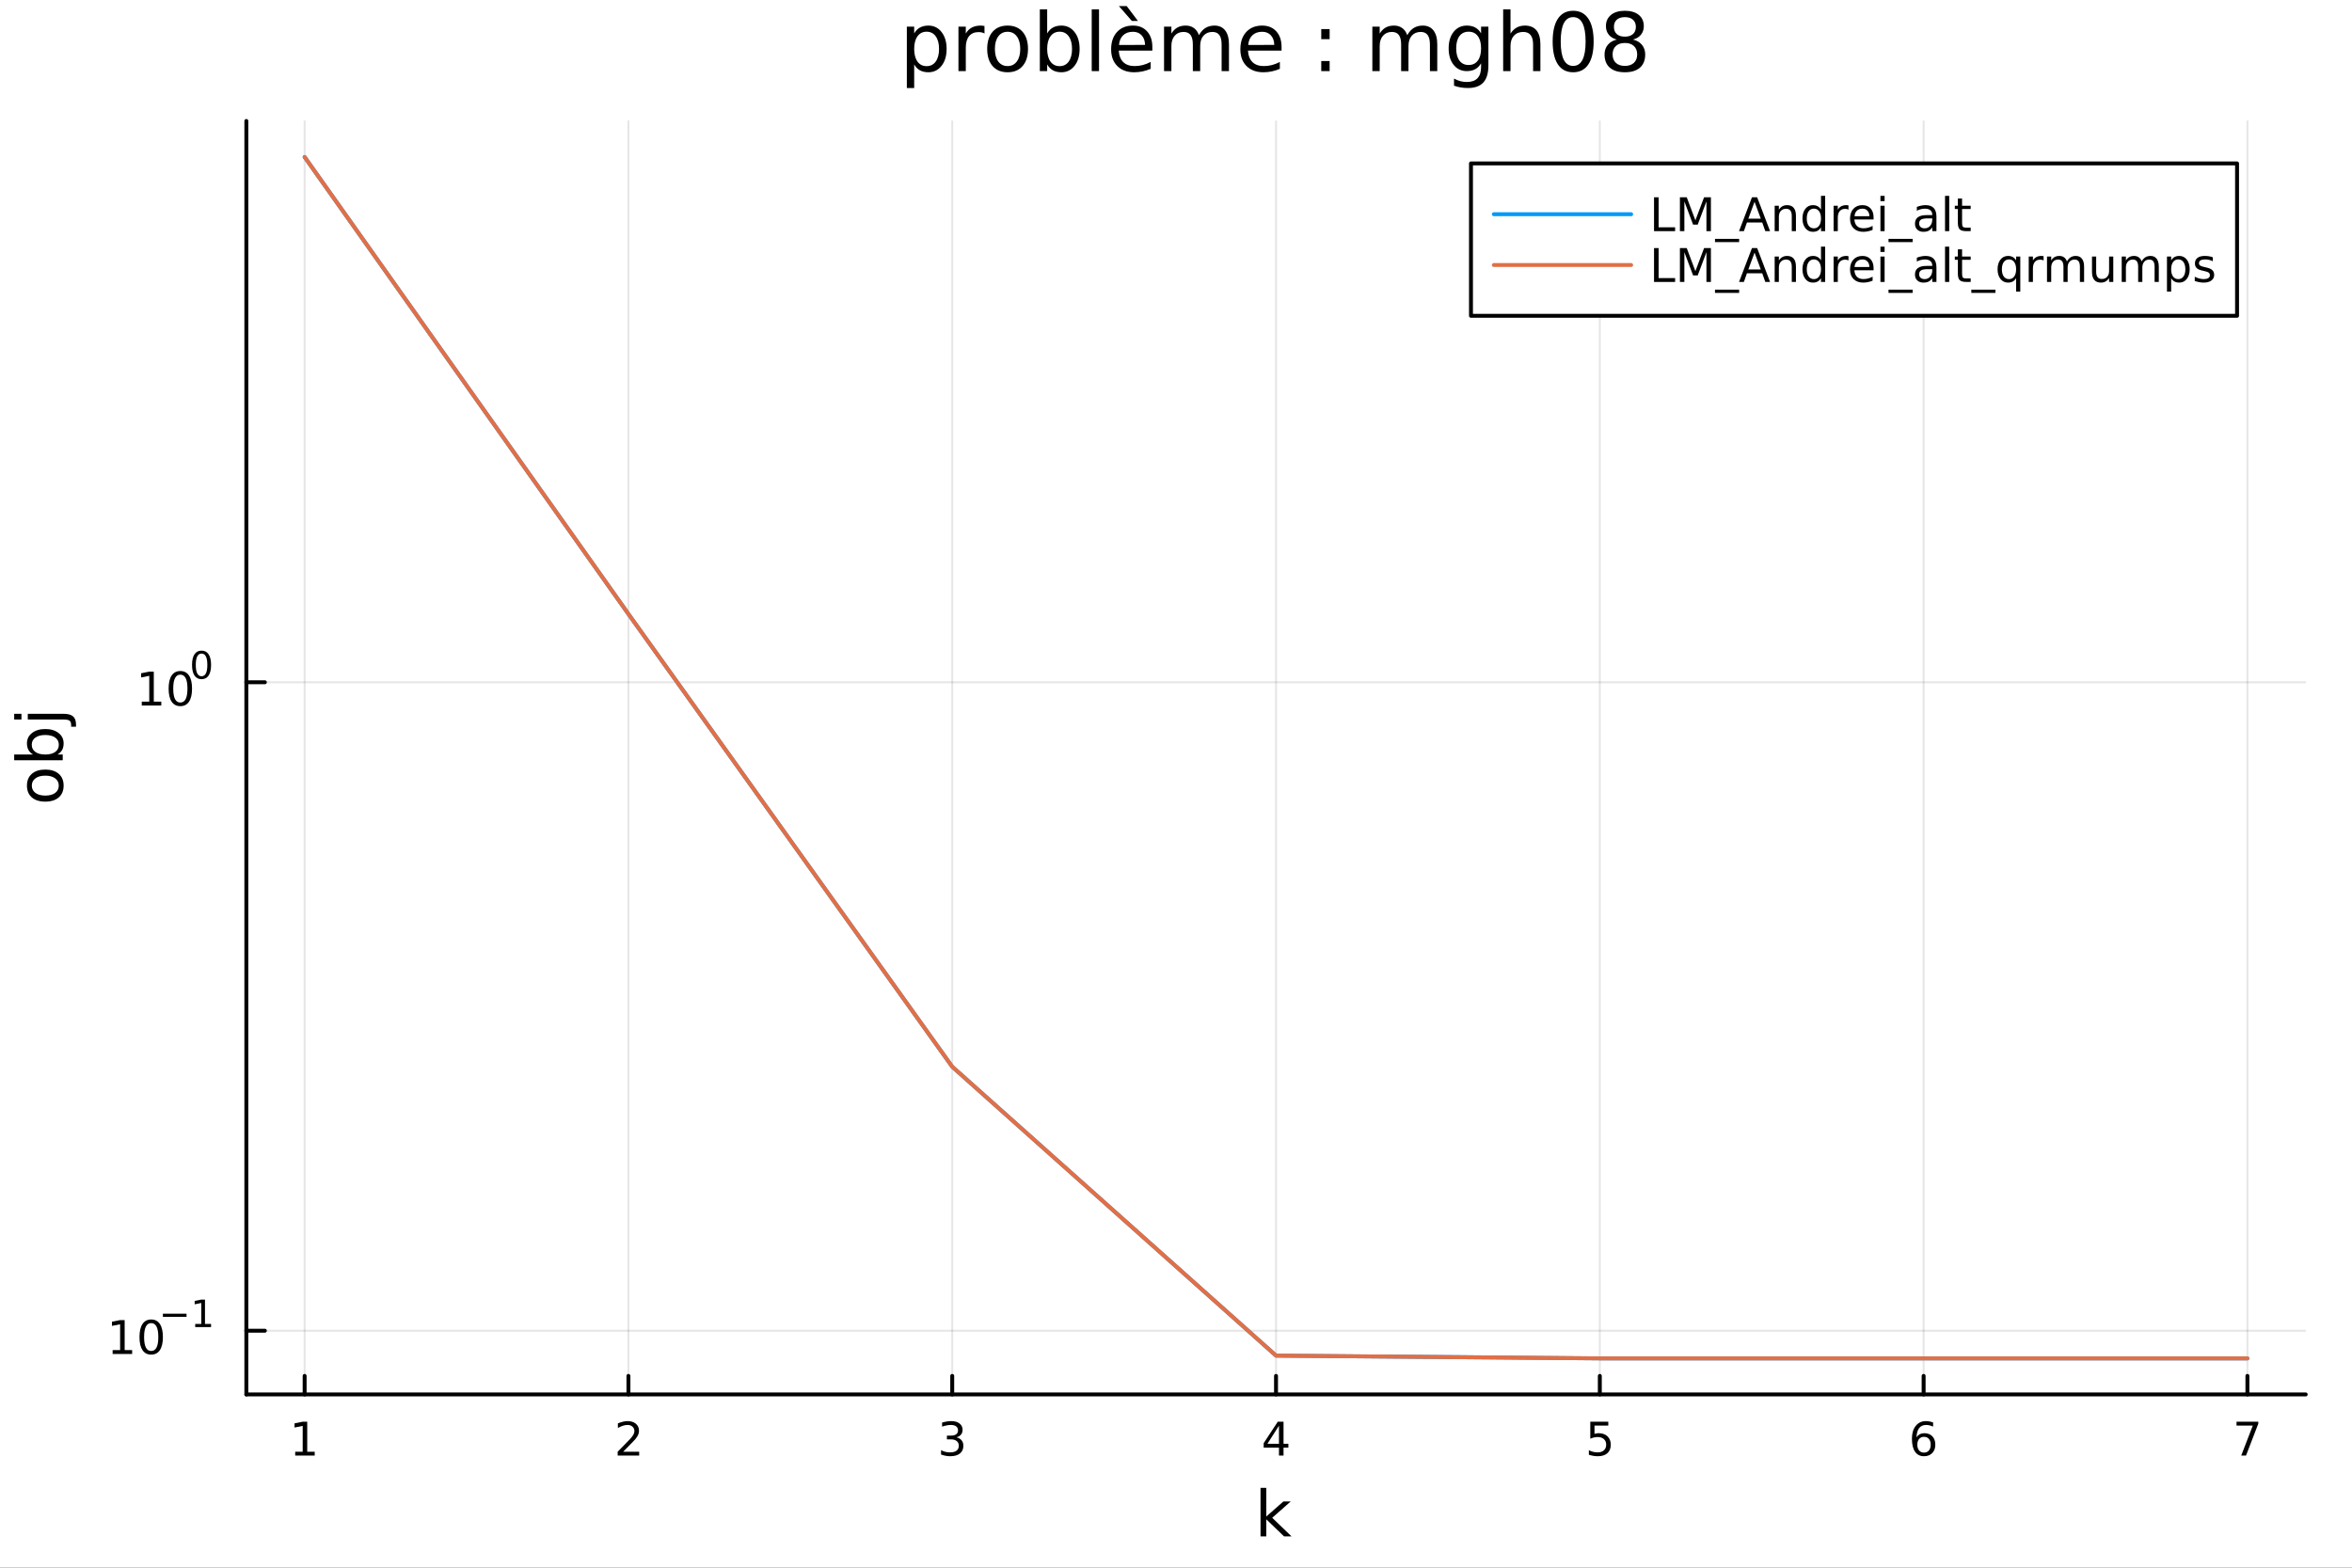 <?xml version="1.0" encoding="utf-8"?>
<svg xmlns="http://www.w3.org/2000/svg" xmlns:xlink="http://www.w3.org/1999/xlink" width="600" height="400" viewBox="0 0 2400 1600">
<rect x="0" y="0" width="2400" height="1600" fill="#333333" stroke="none"/>
<defs>
  <clipPath id="clip050">
    <rect x="0" y="0" width="2400" height="1600"/>
  </clipPath>
</defs>
<path clip-path="url(#clip050)" d="M0 1600 L2400 1600 L2400 0 L0 0  Z" fill="#ffffff" fill-rule="evenodd" fill-opacity="1"/>
<defs>
  <clipPath id="clip051">
    <rect x="480" y="0" width="1681" height="1600"/>
  </clipPath>
</defs>
<path clip-path="url(#clip050)" d="M251.372 1423.18 L2352.76 1423.18 L2352.76 123.472 L251.372 123.472  Z" fill="#ffffff" fill-rule="evenodd" fill-opacity="1"/>
<defs>
  <clipPath id="clip052">
    <rect x="251" y="123" width="2102" height="1301"/>
  </clipPath>
</defs>
<polyline clip-path="url(#clip052)" style="stroke:#000000; stroke-linecap:round; stroke-linejoin:round; stroke-width:2; stroke-opacity:0.1; fill:none" points="310.845,1423.18 310.845,123.472 "/>
<polyline clip-path="url(#clip052)" style="stroke:#000000; stroke-linecap:round; stroke-linejoin:round; stroke-width:2; stroke-opacity:0.1; fill:none" points="641.252,1423.18 641.252,123.472 "/>
<polyline clip-path="url(#clip052)" style="stroke:#000000; stroke-linecap:round; stroke-linejoin:round; stroke-width:2; stroke-opacity:0.1; fill:none" points="971.658,1423.18 971.658,123.472 "/>
<polyline clip-path="url(#clip052)" style="stroke:#000000; stroke-linecap:round; stroke-linejoin:round; stroke-width:2; stroke-opacity:0.1; fill:none" points="1302.06,1423.18 1302.06,123.472 "/>
<polyline clip-path="url(#clip052)" style="stroke:#000000; stroke-linecap:round; stroke-linejoin:round; stroke-width:2; stroke-opacity:0.1; fill:none" points="1632.47,1423.18 1632.47,123.472 "/>
<polyline clip-path="url(#clip052)" style="stroke:#000000; stroke-linecap:round; stroke-linejoin:round; stroke-width:2; stroke-opacity:0.1; fill:none" points="1962.88,1423.18 1962.88,123.472 "/>
<polyline clip-path="url(#clip052)" style="stroke:#000000; stroke-linecap:round; stroke-linejoin:round; stroke-width:2; stroke-opacity:0.1; fill:none" points="2293.28,1423.18 2293.28,123.472 "/>
<polyline clip-path="url(#clip050)" style="stroke:#000000; stroke-linecap:round; stroke-linejoin:round; stroke-width:4; stroke-opacity:1; fill:none" points="251.372,1423.18 2352.76,1423.18 "/>
<polyline clip-path="url(#clip050)" style="stroke:#000000; stroke-linecap:round; stroke-linejoin:round; stroke-width:4; stroke-opacity:1; fill:none" points="310.845,1423.18 310.845,1404.28 "/>
<polyline clip-path="url(#clip050)" style="stroke:#000000; stroke-linecap:round; stroke-linejoin:round; stroke-width:4; stroke-opacity:1; fill:none" points="641.252,1423.18 641.252,1404.28 "/>
<polyline clip-path="url(#clip050)" style="stroke:#000000; stroke-linecap:round; stroke-linejoin:round; stroke-width:4; stroke-opacity:1; fill:none" points="971.658,1423.18 971.658,1404.28 "/>
<polyline clip-path="url(#clip050)" style="stroke:#000000; stroke-linecap:round; stroke-linejoin:round; stroke-width:4; stroke-opacity:1; fill:none" points="1302.06,1423.18 1302.06,1404.28 "/>
<polyline clip-path="url(#clip050)" style="stroke:#000000; stroke-linecap:round; stroke-linejoin:round; stroke-width:4; stroke-opacity:1; fill:none" points="1632.47,1423.18 1632.47,1404.28 "/>
<polyline clip-path="url(#clip050)" style="stroke:#000000; stroke-linecap:round; stroke-linejoin:round; stroke-width:4; stroke-opacity:1; fill:none" points="1962.88,1423.18 1962.88,1404.28 "/>
<polyline clip-path="url(#clip050)" style="stroke:#000000; stroke-linecap:round; stroke-linejoin:round; stroke-width:4; stroke-opacity:1; fill:none" points="2293.28,1423.18 2293.28,1404.28 "/>
<path clip-path="url(#clip050)" d="M301.227 1481.64 L308.866 1481.64 L308.866 1455.28 L300.556 1456.95 L300.556 1452.69 L308.82 1451.02 L313.496 1451.02 L313.496 1481.64 L321.135 1481.64 L321.135 1485.58 L301.227 1485.58 L301.227 1481.64 Z" fill="#000000" fill-rule="nonzero" fill-opacity="1" /><path clip-path="url(#clip050)" d="M635.904 1481.64 L652.224 1481.64 L652.224 1485.58 L630.279 1485.58 L630.279 1481.64 Q632.941 1478.89 637.525 1474.26 Q642.131 1469.61 643.312 1468.27 Q645.557 1465.74 646.437 1464.01 Q647.339 1462.25 647.339 1460.56 Q647.339 1457.8 645.395 1456.07 Q643.474 1454.33 640.372 1454.33 Q638.173 1454.33 635.719 1455.09 Q633.289 1455.86 630.511 1457.41 L630.511 1452.69 Q633.335 1451.55 635.789 1450.97 Q638.242 1450.39 640.279 1450.39 Q645.65 1450.39 648.844 1453.08 Q652.039 1455.77 652.039 1460.26 Q652.039 1462.39 651.228 1464.31 Q650.441 1466.2 648.335 1468.8 Q647.756 1469.47 644.654 1472.69 Q641.552 1475.88 635.904 1481.64 Z" fill="#000000" fill-rule="nonzero" fill-opacity="1" /><path clip-path="url(#clip050)" d="M975.905 1466.95 Q979.262 1467.66 981.137 1469.93 Q983.035 1472.2 983.035 1475.53 Q983.035 1480.65 979.517 1483.45 Q975.998 1486.25 969.517 1486.25 Q967.341 1486.25 965.026 1485.81 Q962.734 1485.39 960.281 1484.54 L960.281 1480.02 Q962.225 1481.16 964.54 1481.74 Q966.855 1482.32 969.378 1482.32 Q973.776 1482.32 976.067 1480.58 Q978.382 1478.84 978.382 1475.53 Q978.382 1472.48 976.23 1470.77 Q974.1 1469.03 970.28 1469.03 L966.253 1469.03 L966.253 1465.19 L970.466 1465.19 Q973.915 1465.19 975.743 1463.82 Q977.572 1462.43 977.572 1459.84 Q977.572 1457.18 975.674 1455.77 Q973.799 1454.33 970.28 1454.33 Q968.359 1454.33 966.16 1454.75 Q963.961 1455.16 961.322 1456.04 L961.322 1451.88 Q963.984 1451.14 966.299 1450.77 Q968.637 1450.39 970.697 1450.39 Q976.021 1450.39 979.123 1452.83 Q982.225 1455.23 982.225 1459.35 Q982.225 1462.22 980.581 1464.21 Q978.938 1466.18 975.905 1466.95 Z" fill="#000000" fill-rule="nonzero" fill-opacity="1" /><path clip-path="url(#clip050)" d="M1305.07 1455.09 L1293.27 1473.54 L1305.07 1473.54 L1305.07 1455.09 M1303.85 1451.02 L1309.73 1451.02 L1309.73 1473.54 L1314.66 1473.54 L1314.66 1477.43 L1309.73 1477.43 L1309.73 1485.58 L1305.07 1485.58 L1305.07 1477.43 L1289.47 1477.43 L1289.47 1472.92 L1303.85 1451.02 Z" fill="#000000" fill-rule="nonzero" fill-opacity="1" /><path clip-path="url(#clip050)" d="M1622.75 1451.02 L1641.1 1451.02 L1641.1 1454.96 L1627.03 1454.96 L1627.03 1463.43 Q1628.05 1463.08 1629.07 1462.92 Q1630.09 1462.73 1631.1 1462.73 Q1636.89 1462.73 1640.27 1465.9 Q1643.65 1469.08 1643.65 1474.49 Q1643.65 1480.07 1640.18 1483.17 Q1636.71 1486.25 1630.39 1486.25 Q1628.21 1486.25 1625.94 1485.88 Q1623.7 1485.51 1621.29 1484.77 L1621.29 1480.07 Q1623.37 1481.2 1625.6 1481.76 Q1627.82 1482.32 1630.29 1482.32 Q1634.3 1482.32 1636.64 1480.21 Q1638.97 1478.1 1638.97 1474.49 Q1638.97 1470.88 1636.64 1468.77 Q1634.3 1466.67 1630.29 1466.67 Q1628.42 1466.67 1626.54 1467.08 Q1624.69 1467.5 1622.75 1468.38 L1622.75 1451.02 Z" fill="#000000" fill-rule="nonzero" fill-opacity="1" /><path clip-path="url(#clip050)" d="M1963.28 1466.44 Q1960.13 1466.44 1958.28 1468.59 Q1956.45 1470.74 1956.45 1474.49 Q1956.45 1478.22 1958.28 1480.39 Q1960.13 1482.55 1963.28 1482.55 Q1966.43 1482.55 1968.26 1480.39 Q1970.11 1478.22 1970.11 1474.49 Q1970.11 1470.74 1968.26 1468.59 Q1966.43 1466.44 1963.28 1466.44 M1972.56 1451.78 L1972.56 1456.04 Q1970.8 1455.21 1969 1454.77 Q1967.22 1454.33 1965.46 1454.33 Q1960.83 1454.33 1958.37 1457.45 Q1955.94 1460.58 1955.6 1466.9 Q1956.96 1464.89 1959.02 1463.82 Q1961.08 1462.73 1963.56 1462.73 Q1968.77 1462.73 1971.78 1465.9 Q1974.81 1469.05 1974.81 1474.49 Q1974.81 1479.82 1971.66 1483.03 Q1968.51 1486.25 1963.28 1486.25 Q1957.29 1486.25 1954.12 1481.67 Q1950.94 1477.06 1950.94 1468.33 Q1950.94 1460.14 1954.83 1455.28 Q1958.72 1450.39 1965.27 1450.39 Q1967.03 1450.39 1968.81 1450.74 Q1970.62 1451.09 1972.56 1451.78 Z" fill="#000000" fill-rule="nonzero" fill-opacity="1" /><path clip-path="url(#clip050)" d="M2282.17 1451.02 L2304.39 1451.02 L2304.39 1453.01 L2291.85 1485.58 L2286.96 1485.58 L2298.77 1454.96 L2282.17 1454.96 L2282.17 1451.02 Z" fill="#000000" fill-rule="nonzero" fill-opacity="1" /><path clip-path="url(#clip050)" d="M1286.25 1518.52 L1292.13 1518.52 L1292.13 1547.77 L1309.61 1532.4 L1317.09 1532.4 L1298.18 1549.07 L1317.88 1568.04 L1310.24 1568.04 L1292.13 1550.63 L1292.13 1568.04 L1286.25 1568.04 L1286.25 1518.52 Z" fill="#000000" fill-rule="nonzero" fill-opacity="1" /><polyline clip-path="url(#clip052)" style="stroke:#000000; stroke-linecap:round; stroke-linejoin:round; stroke-width:2; stroke-opacity:0.1; fill:none" points="251.372,1358.14 2352.76,1358.14 "/>
<polyline clip-path="url(#clip052)" style="stroke:#000000; stroke-linecap:round; stroke-linejoin:round; stroke-width:2; stroke-opacity:0.1; fill:none" points="251.372,696.314 2352.76,696.314 "/>
<polyline clip-path="url(#clip050)" style="stroke:#000000; stroke-linecap:round; stroke-linejoin:round; stroke-width:4; stroke-opacity:1; fill:none" points="251.372,1423.18 251.372,123.472 "/>
<polyline clip-path="url(#clip050)" style="stroke:#000000; stroke-linecap:round; stroke-linejoin:round; stroke-width:4; stroke-opacity:1; fill:none" points="251.372,1358.14 270.27,1358.14 "/>
<polyline clip-path="url(#clip050)" style="stroke:#000000; stroke-linecap:round; stroke-linejoin:round; stroke-width:4; stroke-opacity:1; fill:none" points="251.372,696.314 270.27,696.314 "/>
<path clip-path="url(#clip050)" d="M114.931 1377.93 L122.57 1377.93 L122.57 1351.56 L114.26 1353.23 L114.26 1348.97 L122.524 1347.3 L127.2 1347.3 L127.2 1377.93 L134.839 1377.93 L134.839 1381.86 L114.931 1381.86 L114.931 1377.93 Z" fill="#000000" fill-rule="nonzero" fill-opacity="1" /><path clip-path="url(#clip050)" d="M154.283 1350.38 Q150.672 1350.38 148.843 1353.95 Q147.038 1357.49 147.038 1364.62 Q147.038 1371.72 148.843 1375.29 Q150.672 1378.83 154.283 1378.83 Q157.917 1378.83 159.723 1375.29 Q161.552 1371.72 161.552 1364.62 Q161.552 1357.49 159.723 1353.95 Q157.917 1350.38 154.283 1350.38 M154.283 1346.68 Q160.093 1346.68 163.149 1351.29 Q166.227 1355.87 166.227 1364.62 Q166.227 1373.35 163.149 1377.95 Q160.093 1382.54 154.283 1382.54 Q148.473 1382.54 145.394 1377.95 Q142.339 1373.35 142.339 1364.62 Q142.339 1355.87 145.394 1351.29 Q148.473 1346.68 154.283 1346.68 Z" fill="#000000" fill-rule="nonzero" fill-opacity="1" /><path clip-path="url(#clip050)" d="M166.227 1340.78 L190.339 1340.78 L190.339 1343.98 L166.227 1343.98 L166.227 1340.78 Z" fill="#000000" fill-rule="nonzero" fill-opacity="1" /><path clip-path="url(#clip050)" d="M199.197 1351.26 L205.404 1351.26 L205.404 1329.83 L198.652 1331.19 L198.652 1327.73 L205.366 1326.37 L209.166 1326.37 L209.166 1351.26 L215.372 1351.26 L215.372 1354.45 L199.197 1354.45 L199.197 1351.26 Z" fill="#000000" fill-rule="nonzero" fill-opacity="1" /><path clip-path="url(#clip050)" d="M144.667 716.107 L152.305 716.107 L152.305 689.741 L143.995 691.408 L143.995 687.148 L152.259 685.482 L156.935 685.482 L156.935 716.107 L164.574 716.107 L164.574 720.042 L144.667 720.042 L144.667 716.107 Z" fill="#000000" fill-rule="nonzero" fill-opacity="1" /><path clip-path="url(#clip050)" d="M184.018 688.56 Q180.407 688.56 178.578 692.125 Q176.773 695.667 176.773 702.796 Q176.773 709.903 178.578 713.468 Q180.407 717.009 184.018 717.009 Q187.652 717.009 189.458 713.468 Q191.287 709.903 191.287 702.796 Q191.287 695.667 189.458 692.125 Q187.652 688.56 184.018 688.56 M184.018 684.857 Q189.828 684.857 192.884 689.463 Q195.963 694.046 195.963 702.796 Q195.963 711.523 192.884 716.13 Q189.828 720.713 184.018 720.713 Q178.208 720.713 175.129 716.13 Q172.074 711.523 172.074 702.796 Q172.074 694.046 175.129 689.463 Q178.208 684.857 184.018 684.857 Z" fill="#000000" fill-rule="nonzero" fill-opacity="1" /><path clip-path="url(#clip050)" d="M205.667 667.053 Q202.733 667.053 201.248 669.949 Q199.781 672.827 199.781 678.62 Q199.781 684.394 201.248 687.29 Q202.733 690.168 205.667 690.168 Q208.62 690.168 210.087 687.29 Q211.573 684.394 211.573 678.62 Q211.573 672.827 210.087 669.949 Q208.62 667.053 205.667 667.053 M205.667 664.044 Q210.388 664.044 212.871 667.786 Q215.372 671.51 215.372 678.62 Q215.372 685.71 212.871 689.453 Q210.388 693.177 205.667 693.177 Q200.947 693.177 198.445 689.453 Q195.963 685.71 195.963 678.62 Q195.963 671.51 198.445 667.786 Q200.947 664.044 205.667 664.044 Z" fill="#000000" fill-rule="nonzero" fill-opacity="1" /><path clip-path="url(#clip050)" d="M32.462 801.797 Q32.462 806.507 36.154 809.244 Q39.815 811.982 46.212 811.982 Q52.609 811.982 56.302 809.276 Q59.962 806.539 59.962 801.797 Q59.962 797.118 56.27 794.381 Q52.578 791.643 46.212 791.643 Q39.878 791.643 36.186 794.381 Q32.462 797.118 32.462 801.797 M27.497 801.797 Q27.497 794.158 32.462 789.797 Q37.427 785.437 46.212 785.437 Q54.965 785.437 59.962 789.797 Q64.927 794.158 64.927 801.797 Q64.927 809.467 59.962 813.828 Q54.965 818.156 46.212 818.156 Q37.427 818.156 32.462 813.828 Q27.497 809.467 27.497 801.797 Z" fill="#000000" fill-rule="nonzero" fill-opacity="1" /><path clip-path="url(#clip050)" d="M46.212 750.139 Q39.751 750.139 36.09 752.812 Q32.398 755.454 32.398 760.101 Q32.398 764.748 36.09 767.422 Q39.751 770.064 46.212 770.064 Q52.673 770.064 56.365 767.422 Q60.026 764.748 60.026 760.101 Q60.026 755.454 56.365 752.812 Q52.673 750.139 46.212 750.139 M33.767 770.064 Q30.584 768.218 29.056 765.417 Q27.497 762.584 27.497 758.669 Q27.497 752.176 32.653 748.134 Q37.809 744.06 46.212 744.06 Q54.615 744.06 59.771 748.134 Q64.927 752.176 64.927 758.669 Q64.927 762.584 63.399 765.417 Q61.84 768.218 58.657 770.064 L64.004 770.064 L64.004 775.952 L14.479 775.952 L14.479 770.064 L33.767 770.064 Z" fill="#000000" fill-rule="nonzero" fill-opacity="1" /><path clip-path="url(#clip050)" d="M28.356 734.352 L28.356 728.495 L64.641 728.495 Q71.452 728.495 74.508 731.105 Q77.563 733.684 77.563 739.445 L77.563 741.673 L72.598 741.673 L72.598 740.113 Q72.598 736.771 71.038 735.561 Q69.51 734.352 64.641 734.352 L28.356 734.352 M14.479 734.352 L14.479 728.495 L21.895 728.495 L21.895 734.352 L14.479 734.352 Z" fill="#000000" fill-rule="nonzero" fill-opacity="1" /><path clip-path="url(#clip050)" d="M932.844 65.77 L932.844 89.833 L925.35 89.833 L925.35 27.206 L932.844 27.206 L932.844 34.092 Q935.194 30.041 938.759 28.097 Q942.364 26.112 947.347 26.112 Q955.61 26.112 960.755 32.675 Q965.94 39.237 965.94 49.931 Q965.94 60.626 960.755 67.188 Q955.61 73.751 947.347 73.751 Q942.364 73.751 938.759 71.806 Q935.194 69.821 932.844 65.77 M958.203 49.931 Q958.203 41.708 954.8 37.05 Q951.438 32.35 945.524 32.35 Q939.609 32.35 936.207 37.05 Q932.844 41.708 932.844 49.931 Q932.844 58.155 936.207 62.854 Q939.609 67.512 945.524 67.512 Q951.438 67.512 954.8 62.854 Q958.203 58.155 958.203 49.931 Z" fill="#000000" fill-rule="nonzero" fill-opacity="1" /><path clip-path="url(#clip050)" d="M1004.59 34.173 Q1003.33 33.444 1001.83 33.12 Q1000.37 32.756 998.591 32.756 Q992.271 32.756 988.868 36.888 Q985.506 40.979 985.506 48.676 L985.506 72.576 L978.012 72.576 L978.012 27.206 L985.506 27.206 L985.506 34.254 Q987.856 30.122 991.623 28.138 Q995.39 26.112 1000.78 26.112 Q1001.55 26.112 1002.48 26.234 Q1003.41 26.315 1004.55 26.517 L1004.59 34.173 Z" fill="#000000" fill-rule="nonzero" fill-opacity="1" /><path clip-path="url(#clip050)" d="M1028.16 32.431 Q1022.17 32.431 1018.68 37.131 Q1015.2 41.789 1015.2 49.931 Q1015.2 58.074 1018.64 62.773 Q1022.13 67.431 1028.16 67.431 Q1034.12 67.431 1037.6 62.732 Q1041.08 58.033 1041.08 49.931 Q1041.08 41.87 1037.6 37.171 Q1034.12 32.431 1028.16 32.431 M1028.16 26.112 Q1037.88 26.112 1043.43 32.431 Q1048.98 38.751 1048.98 49.931 Q1048.98 61.071 1043.43 67.431 Q1037.88 73.751 1028.16 73.751 Q1018.4 73.751 1012.85 67.431 Q1007.34 61.071 1007.34 49.931 Q1007.34 38.751 1012.85 32.431 Q1018.4 26.112 1028.16 26.112 Z" fill="#000000" fill-rule="nonzero" fill-opacity="1" /><path clip-path="url(#clip050)" d="M1093.91 49.931 Q1093.91 41.708 1090.51 37.05 Q1087.14 32.35 1081.23 32.35 Q1075.31 32.35 1071.91 37.05 Q1068.55 41.708 1068.55 49.931 Q1068.55 58.155 1071.91 62.854 Q1075.31 67.512 1081.23 67.512 Q1087.14 67.512 1090.51 62.854 Q1093.91 58.155 1093.91 49.931 M1068.55 34.092 Q1070.9 30.041 1074.46 28.097 Q1078.07 26.112 1083.05 26.112 Q1091.32 26.112 1096.46 32.675 Q1101.65 39.237 1101.65 49.931 Q1101.65 60.626 1096.46 67.188 Q1091.32 73.751 1083.05 73.751 Q1078.07 73.751 1074.46 71.806 Q1070.9 69.821 1068.55 65.77 L1068.55 72.576 L1061.06 72.576 L1061.06 9.544 L1068.55 9.544 L1068.55 34.092 Z" fill="#000000" fill-rule="nonzero" fill-opacity="1" /><path clip-path="url(#clip050)" d="M1114 9.544 L1121.45 9.544 L1121.45 72.576 L1114 72.576 L1114 9.544 Z" fill="#000000" fill-rule="nonzero" fill-opacity="1" /><path clip-path="url(#clip050)" d="M1175.86 48.028 L1175.86 51.673 L1141.59 51.673 Q1142.07 59.37 1146.21 63.421 Q1150.38 67.431 1157.79 67.431 Q1162.09 67.431 1166.1 66.378 Q1170.15 65.325 1174.12 63.218 L1174.12 70.267 Q1170.11 71.968 1165.89 72.86 Q1161.68 73.751 1157.35 73.751 Q1146.49 73.751 1140.13 67.431 Q1133.81 61.112 1133.81 50.337 Q1133.81 39.197 1139.81 32.675 Q1145.84 26.112 1156.05 26.112 Q1165.2 26.112 1170.51 32.026 Q1175.86 37.9 1175.86 48.028 M1168.4 45.84 Q1168.32 39.723 1164.96 36.077 Q1161.64 32.431 1156.13 32.431 Q1149.89 32.431 1146.12 35.956 Q1142.4 39.48 1141.83 45.88 L1168.4 45.84 M1149.73 6.222 L1161.15 21.373 L1154.96 21.373 L1141.75 6.222 L1149.73 6.222 Z" fill="#000000" fill-rule="nonzero" fill-opacity="1" /><path clip-path="url(#clip050)" d="M1223.42 35.915 Q1226.21 30.892 1230.1 28.502 Q1233.99 26.112 1239.25 26.112 Q1246.34 26.112 1250.19 31.095 Q1254.04 36.037 1254.04 45.192 L1254.04 72.576 L1246.55 72.576 L1246.55 45.435 Q1246.55 38.913 1244.24 35.753 Q1241.93 32.594 1237.19 32.594 Q1231.4 32.594 1228.03 36.442 Q1224.67 40.29 1224.67 46.934 L1224.67 72.576 L1217.18 72.576 L1217.18 45.435 Q1217.18 38.873 1214.87 35.753 Q1212.56 32.594 1207.74 32.594 Q1202.03 32.594 1198.66 36.482 Q1195.3 40.331 1195.3 46.934 L1195.3 72.576 L1187.81 72.576 L1187.81 27.206 L1195.3 27.206 L1195.3 34.254 Q1197.85 30.082 1201.42 28.097 Q1204.98 26.112 1209.89 26.112 Q1214.83 26.112 1218.27 28.624 Q1221.75 31.135 1223.42 35.915 Z" fill="#000000" fill-rule="nonzero" fill-opacity="1" /><path clip-path="url(#clip050)" d="M1307.72 48.028 L1307.72 51.673 L1273.44 51.673 Q1273.93 59.37 1278.06 63.421 Q1282.23 67.431 1289.65 67.431 Q1293.94 67.431 1297.95 66.378 Q1302 65.325 1305.97 63.218 L1305.97 70.267 Q1301.96 71.968 1297.75 72.86 Q1293.54 73.751 1289.2 73.751 Q1278.35 73.751 1271.99 67.431 Q1265.67 61.112 1265.67 50.337 Q1265.67 39.197 1271.66 32.675 Q1277.7 26.112 1287.91 26.112 Q1297.06 26.112 1302.37 32.026 Q1307.72 37.9 1307.72 48.028 M1300.26 45.84 Q1300.18 39.723 1296.82 36.077 Q1293.5 32.431 1287.99 32.431 Q1281.75 32.431 1277.98 35.956 Q1274.25 39.48 1273.69 45.88 L1300.26 45.84 Z" fill="#000000" fill-rule="nonzero" fill-opacity="1" /><path clip-path="url(#clip050)" d="M1348.22 62.287 L1356.77 62.287 L1356.77 72.576 L1348.22 72.576 L1348.22 62.287 M1348.22 29.677 L1356.77 29.677 L1356.77 39.966 L1348.22 39.966 L1348.22 29.677 Z" fill="#000000" fill-rule="nonzero" fill-opacity="1" /><path clip-path="url(#clip050)" d="M1435.97 35.915 Q1438.76 30.892 1442.65 28.502 Q1446.54 26.112 1451.81 26.112 Q1458.89 26.112 1462.74 31.095 Q1466.59 36.037 1466.59 45.192 L1466.59 72.576 L1459.1 72.576 L1459.1 45.435 Q1459.1 38.913 1456.79 35.753 Q1454.48 32.594 1449.74 32.594 Q1443.95 32.594 1440.58 36.442 Q1437.22 40.29 1437.22 46.934 L1437.22 72.576 L1429.73 72.576 L1429.73 45.435 Q1429.73 38.873 1427.42 35.753 Q1425.11 32.594 1420.29 32.594 Q1414.58 32.594 1411.22 36.482 Q1407.85 40.331 1407.85 46.934 L1407.85 72.576 L1400.36 72.576 L1400.36 27.206 L1407.85 27.206 L1407.85 34.254 Q1410.41 30.082 1413.97 28.097 Q1417.54 26.112 1422.44 26.112 Q1427.38 26.112 1430.82 28.624 Q1434.31 31.135 1435.97 35.915 Z" fill="#000000" fill-rule="nonzero" fill-opacity="1" /><path clip-path="url(#clip050)" d="M1511.31 49.364 Q1511.31 41.263 1507.95 36.806 Q1504.63 32.35 1498.59 32.35 Q1492.6 32.35 1489.24 36.806 Q1485.91 41.263 1485.91 49.364 Q1485.91 57.426 1489.24 61.882 Q1492.6 66.338 1498.59 66.338 Q1504.63 66.338 1507.95 61.882 Q1511.31 57.426 1511.31 49.364 M1518.77 66.945 Q1518.77 78.531 1513.62 84.162 Q1508.48 89.833 1497.86 89.833 Q1493.94 89.833 1490.45 89.225 Q1486.97 88.658 1483.69 87.443 L1483.69 80.192 Q1486.97 81.974 1490.17 82.825 Q1493.37 83.675 1496.69 83.675 Q1504.02 83.675 1507.67 79.827 Q1511.31 76.019 1511.31 68.282 L1511.31 64.596 Q1509 68.606 1505.4 70.591 Q1501.79 72.576 1496.77 72.576 Q1488.43 72.576 1483.32 66.216 Q1478.22 59.856 1478.22 49.364 Q1478.22 38.832 1483.32 32.472 Q1488.43 26.112 1496.77 26.112 Q1501.79 26.112 1505.4 28.097 Q1509 30.082 1511.31 34.092 L1511.31 27.206 L1518.77 27.206 L1518.77 66.945 Z" fill="#000000" fill-rule="nonzero" fill-opacity="1" /><path clip-path="url(#clip050)" d="M1571.83 45.192 L1571.83 72.576 L1564.38 72.576 L1564.38 45.435 Q1564.38 38.994 1561.87 35.794 Q1559.36 32.594 1554.33 32.594 Q1548.3 32.594 1544.81 36.442 Q1541.33 40.29 1541.33 46.934 L1541.33 72.576 L1533.84 72.576 L1533.84 9.544 L1541.33 9.544 L1541.33 34.254 Q1544 30.163 1547.61 28.138 Q1551.26 26.112 1555.99 26.112 Q1563.81 26.112 1567.82 30.973 Q1571.83 35.794 1571.83 45.192 Z" fill="#000000" fill-rule="nonzero" fill-opacity="1" /><path clip-path="url(#clip050)" d="M1605.25 17.484 Q1598.93 17.484 1595.73 23.722 Q1592.57 29.92 1592.57 42.397 Q1592.57 54.833 1595.73 61.071 Q1598.93 67.269 1605.25 67.269 Q1611.61 67.269 1614.77 61.071 Q1617.97 54.833 1617.97 42.397 Q1617.97 29.92 1614.77 23.722 Q1611.61 17.484 1605.25 17.484 M1605.25 11.002 Q1615.42 11.002 1620.77 19.064 Q1626.16 27.084 1626.16 42.397 Q1626.16 57.669 1620.77 65.73 Q1615.42 73.751 1605.25 73.751 Q1595.09 73.751 1589.7 65.73 Q1584.35 57.669 1584.35 42.397 Q1584.35 27.084 1589.7 19.064 Q1595.09 11.002 1605.25 11.002 Z" fill="#000000" fill-rule="nonzero" fill-opacity="1" /><path clip-path="url(#clip050)" d="M1658.04 43.855 Q1652.2 43.855 1648.84 46.974 Q1645.52 50.093 1645.52 55.562 Q1645.52 61.031 1648.84 64.15 Q1652.2 67.269 1658.04 67.269 Q1663.87 67.269 1667.23 64.15 Q1670.6 60.99 1670.6 55.562 Q1670.6 50.093 1667.23 46.974 Q1663.91 43.855 1658.04 43.855 M1649.85 40.371 Q1644.59 39.075 1641.63 35.47 Q1638.71 31.864 1638.71 26.679 Q1638.71 19.428 1643.86 15.215 Q1649.04 11.002 1658.04 11.002 Q1667.07 11.002 1672.22 15.215 Q1677.36 19.428 1677.36 26.679 Q1677.36 31.864 1674.4 35.47 Q1671.49 39.075 1666.26 40.371 Q1672.17 41.749 1675.46 45.759 Q1678.78 49.769 1678.78 55.562 Q1678.78 64.353 1673.39 69.052 Q1668.04 73.751 1658.04 73.751 Q1648.03 73.751 1642.64 69.052 Q1637.3 64.353 1637.3 55.562 Q1637.3 49.769 1640.62 45.759 Q1643.94 41.749 1649.85 40.371 M1646.86 27.449 Q1646.86 32.148 1649.77 34.781 Q1652.73 37.414 1658.04 37.414 Q1663.3 37.414 1666.26 34.781 Q1669.26 32.148 1669.26 27.449 Q1669.26 22.75 1666.26 20.117 Q1663.3 17.484 1658.04 17.484 Q1652.73 17.484 1649.77 20.117 Q1646.86 22.75 1646.86 27.449 Z" fill="#000000" fill-rule="nonzero" fill-opacity="1" /><polyline clip-path="url(#clip052)" style="stroke:#009af9; stroke-linecap:round; stroke-linejoin:round; stroke-width:4; stroke-opacity:1; fill:none" points="310.845,160.256 641.252,626.671 971.658,1088.7 1302.06,1383.57 1632.47,1386.39 1962.88,1386.4 2293.28,1386.4 "/>
<polyline clip-path="url(#clip052)" style="stroke:#e26f46; stroke-linecap:round; stroke-linejoin:round; stroke-width:4; stroke-opacity:1; fill:none" points="310.845,160.256 641.252,626.671 971.658,1088.7 1302.06,1383.57 1632.47,1386.39 1962.88,1386.4 2293.28,1386.4 "/>
<path clip-path="url(#clip050)" d="M1501 322.316 L2282.71 322.316 L2282.71 166.796 L1501 166.796  Z" fill="#ffffff" fill-rule="evenodd" fill-opacity="1"/>
<polyline clip-path="url(#clip050)" style="stroke:#000000; stroke-linecap:round; stroke-linejoin:round; stroke-width:4; stroke-opacity:1; fill:none" points="1501,322.316 2282.71,322.316 2282.71,166.796 1501,166.796 1501,322.316 "/>
<polyline clip-path="url(#clip050)" style="stroke:#009af9; stroke-linecap:round; stroke-linejoin:round; stroke-width:4; stroke-opacity:1; fill:none" points="1524.35,218.636 1664.44,218.636 "/>
<path clip-path="url(#clip050)" d="M1687.79 201.356 L1692.47 201.356 L1692.47 231.981 L1709.29 231.981 L1709.29 235.916 L1687.79 235.916 L1687.79 201.356 Z" fill="#000000" fill-rule="nonzero" fill-opacity="1" /><path clip-path="url(#clip050)" d="M1714.2 201.356 L1721.17 201.356 L1729.99 224.874 L1738.85 201.356 L1745.82 201.356 L1745.82 235.916 L1741.26 235.916 L1741.26 205.569 L1732.35 229.272 L1727.65 229.272 L1718.74 205.569 L1718.74 235.916 L1714.2 235.916 L1714.2 201.356 Z" fill="#000000" fill-rule="nonzero" fill-opacity="1" /><path clip-path="url(#clip050)" d="M1774.62 243.786 L1774.62 247.096 L1749.99 247.096 L1749.99 243.786 L1774.62 243.786 Z" fill="#000000" fill-rule="nonzero" fill-opacity="1" /><path clip-path="url(#clip050)" d="M1790.36 205.962 L1784.02 223.161 L1796.72 223.161 L1790.36 205.962 M1787.72 201.356 L1793.02 201.356 L1806.19 235.916 L1801.33 235.916 L1798.18 227.05 L1782.6 227.05 L1779.46 235.916 L1774.53 235.916 L1787.72 201.356 Z" fill="#000000" fill-rule="nonzero" fill-opacity="1" /><path clip-path="url(#clip050)" d="M1832.6 220.268 L1832.6 235.916 L1828.34 235.916 L1828.34 220.407 Q1828.34 216.726 1826.91 214.897 Q1825.47 213.069 1822.6 213.069 Q1819.16 213.069 1817.16 215.268 Q1815.17 217.467 1815.17 221.263 L1815.17 235.916 L1810.89 235.916 L1810.89 209.99 L1815.17 209.99 L1815.17 214.018 Q1816.7 211.68 1818.76 210.522 Q1820.84 209.365 1823.55 209.365 Q1828.02 209.365 1830.31 212.143 Q1832.6 214.897 1832.6 220.268 Z" fill="#000000" fill-rule="nonzero" fill-opacity="1" /><path clip-path="url(#clip050)" d="M1858.16 213.925 L1858.16 199.897 L1862.42 199.897 L1862.42 235.916 L1858.16 235.916 L1858.16 232.027 Q1856.82 234.342 1854.76 235.476 Q1852.72 236.587 1849.85 236.587 Q1845.15 236.587 1842.19 232.837 Q1839.25 229.087 1839.25 222.976 Q1839.25 216.865 1842.19 213.115 Q1845.15 209.365 1849.85 209.365 Q1852.72 209.365 1854.76 210.499 Q1856.82 211.61 1858.16 213.925 M1843.65 222.976 Q1843.65 227.675 1845.57 230.36 Q1847.51 233.022 1850.89 233.022 Q1854.27 233.022 1856.22 230.36 Q1858.16 227.675 1858.16 222.976 Q1858.16 218.277 1856.22 215.615 Q1854.27 212.93 1850.89 212.93 Q1847.51 212.93 1845.57 215.615 Q1843.65 218.277 1843.65 222.976 Z" fill="#000000" fill-rule="nonzero" fill-opacity="1" /><path clip-path="url(#clip050)" d="M1886.21 213.971 Q1885.5 213.555 1884.64 213.37 Q1883.81 213.161 1882.79 213.161 Q1879.18 213.161 1877.23 215.522 Q1875.31 217.86 1875.31 222.258 L1875.31 235.916 L1871.03 235.916 L1871.03 209.99 L1875.31 209.99 L1875.31 214.018 Q1876.65 211.657 1878.81 210.522 Q1880.96 209.365 1884.04 209.365 Q1884.48 209.365 1885.01 209.434 Q1885.54 209.481 1886.19 209.596 L1886.21 213.971 Z" fill="#000000" fill-rule="nonzero" fill-opacity="1" /><path clip-path="url(#clip050)" d="M1911.82 221.888 L1911.82 223.971 L1892.23 223.971 Q1892.51 228.369 1894.87 230.684 Q1897.26 232.976 1901.49 232.976 Q1903.95 232.976 1906.24 232.374 Q1908.55 231.772 1910.82 230.569 L1910.82 234.596 Q1908.53 235.568 1906.12 236.078 Q1903.71 236.587 1901.24 236.587 Q1895.03 236.587 1891.4 232.976 Q1887.79 229.365 1887.79 223.207 Q1887.79 216.842 1891.21 213.115 Q1894.66 209.365 1900.5 209.365 Q1905.73 209.365 1908.76 212.745 Q1911.82 216.101 1911.82 221.888 M1907.56 220.638 Q1907.51 217.143 1905.59 215.059 Q1903.69 212.976 1900.54 212.976 Q1896.98 212.976 1894.83 214.99 Q1892.7 217.004 1892.37 220.661 L1907.56 220.638 Z" fill="#000000" fill-rule="nonzero" fill-opacity="1" /><path clip-path="url(#clip050)" d="M1918.81 209.99 L1923.07 209.99 L1923.07 235.916 L1918.81 235.916 L1918.81 209.99 M1918.81 199.897 L1923.07 199.897 L1923.07 205.291 L1918.81 205.291 L1918.81 199.897 Z" fill="#000000" fill-rule="nonzero" fill-opacity="1" /><path clip-path="url(#clip050)" d="M1951.68 243.786 L1951.68 247.096 L1927.05 247.096 L1927.05 243.786 L1951.68 243.786 Z" fill="#000000" fill-rule="nonzero" fill-opacity="1" /><path clip-path="url(#clip050)" d="M1967.46 222.883 Q1962.3 222.883 1960.31 224.064 Q1958.32 225.244 1958.32 228.092 Q1958.32 230.36 1959.8 231.703 Q1961.31 233.022 1963.88 233.022 Q1967.42 233.022 1969.55 230.522 Q1971.7 227.999 1971.7 223.832 L1971.7 222.883 L1967.46 222.883 M1975.96 221.124 L1975.96 235.916 L1971.7 235.916 L1971.7 231.981 Q1970.24 234.342 1968.07 235.476 Q1965.89 236.587 1962.74 236.587 Q1958.76 236.587 1956.4 234.365 Q1954.06 232.119 1954.06 228.369 Q1954.06 223.994 1956.98 221.772 Q1959.92 219.55 1965.73 219.55 L1971.7 219.55 L1971.7 219.133 Q1971.7 216.194 1969.76 214.596 Q1967.83 212.976 1964.34 212.976 Q1962.12 212.976 1960.01 213.508 Q1957.9 214.041 1955.96 215.106 L1955.96 211.17 Q1958.3 210.268 1960.5 209.828 Q1962.7 209.365 1964.78 209.365 Q1970.4 209.365 1973.18 212.282 Q1975.96 215.198 1975.96 221.124 Z" fill="#000000" fill-rule="nonzero" fill-opacity="1" /><path clip-path="url(#clip050)" d="M1984.73 199.897 L1988.99 199.897 L1988.99 235.916 L1984.73 235.916 L1984.73 199.897 Z" fill="#000000" fill-rule="nonzero" fill-opacity="1" /><path clip-path="url(#clip050)" d="M2002.12 202.629 L2002.12 209.99 L2010.89 209.99 L2010.89 213.3 L2002.12 213.3 L2002.12 227.374 Q2002.12 230.545 2002.97 231.448 Q2003.85 232.351 2006.52 232.351 L2010.89 232.351 L2010.89 235.916 L2006.52 235.916 Q2001.58 235.916 1999.71 234.087 Q1997.83 232.235 1997.83 227.374 L1997.83 213.3 L1994.71 213.3 L1994.71 209.99 L1997.83 209.99 L1997.83 202.629 L2002.12 202.629 Z" fill="#000000" fill-rule="nonzero" fill-opacity="1" /><polyline clip-path="url(#clip050)" style="stroke:#e26f46; stroke-linecap:round; stroke-linejoin:round; stroke-width:4; stroke-opacity:1; fill:none" points="1524.35,270.476 1664.44,270.476 "/>
<path clip-path="url(#clip050)" d="M1687.79 253.196 L1692.47 253.196 L1692.47 283.821 L1709.29 283.821 L1709.29 287.756 L1687.79 287.756 L1687.79 253.196 Z" fill="#000000" fill-rule="nonzero" fill-opacity="1" /><path clip-path="url(#clip050)" d="M1714.2 253.196 L1721.17 253.196 L1729.99 276.714 L1738.85 253.196 L1745.82 253.196 L1745.82 287.756 L1741.26 287.756 L1741.26 257.409 L1732.35 281.112 L1727.65 281.112 L1718.74 257.409 L1718.74 287.756 L1714.2 287.756 L1714.2 253.196 Z" fill="#000000" fill-rule="nonzero" fill-opacity="1" /><path clip-path="url(#clip050)" d="M1774.62 295.626 L1774.62 298.936 L1749.99 298.936 L1749.99 295.626 L1774.62 295.626 Z" fill="#000000" fill-rule="nonzero" fill-opacity="1" /><path clip-path="url(#clip050)" d="M1790.36 257.802 L1784.02 275.001 L1796.72 275.001 L1790.36 257.802 M1787.72 253.196 L1793.02 253.196 L1806.19 287.756 L1801.33 287.756 L1798.18 278.89 L1782.6 278.89 L1779.46 287.756 L1774.53 287.756 L1787.72 253.196 Z" fill="#000000" fill-rule="nonzero" fill-opacity="1" /><path clip-path="url(#clip050)" d="M1832.6 272.108 L1832.6 287.756 L1828.34 287.756 L1828.34 272.247 Q1828.34 268.566 1826.91 266.737 Q1825.47 264.909 1822.6 264.909 Q1819.16 264.909 1817.16 267.108 Q1815.17 269.307 1815.17 273.103 L1815.17 287.756 L1810.89 287.756 L1810.89 261.83 L1815.17 261.83 L1815.17 265.858 Q1816.7 263.52 1818.76 262.362 Q1820.84 261.205 1823.55 261.205 Q1828.02 261.205 1830.31 263.983 Q1832.6 266.737 1832.6 272.108 Z" fill="#000000" fill-rule="nonzero" fill-opacity="1" /><path clip-path="url(#clip050)" d="M1858.16 265.765 L1858.16 251.737 L1862.42 251.737 L1862.42 287.756 L1858.16 287.756 L1858.16 283.867 Q1856.82 286.182 1854.76 287.316 Q1852.72 288.427 1849.85 288.427 Q1845.15 288.427 1842.19 284.677 Q1839.25 280.927 1839.25 274.816 Q1839.25 268.705 1842.19 264.955 Q1845.15 261.205 1849.85 261.205 Q1852.72 261.205 1854.76 262.339 Q1856.82 263.45 1858.16 265.765 M1843.65 274.816 Q1843.65 279.515 1845.57 282.2 Q1847.51 284.862 1850.89 284.862 Q1854.27 284.862 1856.22 282.2 Q1858.16 279.515 1858.16 274.816 Q1858.16 270.117 1856.22 267.455 Q1854.27 264.77 1850.89 264.77 Q1847.51 264.77 1845.57 267.455 Q1843.65 270.117 1843.65 274.816 Z" fill="#000000" fill-rule="nonzero" fill-opacity="1" /><path clip-path="url(#clip050)" d="M1886.21 265.811 Q1885.5 265.395 1884.64 265.21 Q1883.81 265.001 1882.79 265.001 Q1879.18 265.001 1877.23 267.362 Q1875.31 269.7 1875.31 274.098 L1875.31 287.756 L1871.03 287.756 L1871.03 261.83 L1875.31 261.83 L1875.31 265.858 Q1876.65 263.497 1878.81 262.362 Q1880.96 261.205 1884.04 261.205 Q1884.48 261.205 1885.01 261.274 Q1885.54 261.321 1886.19 261.436 L1886.21 265.811 Z" fill="#000000" fill-rule="nonzero" fill-opacity="1" /><path clip-path="url(#clip050)" d="M1911.82 273.728 L1911.82 275.811 L1892.23 275.811 Q1892.51 280.209 1894.87 282.524 Q1897.26 284.816 1901.49 284.816 Q1903.95 284.816 1906.24 284.214 Q1908.55 283.612 1910.82 282.409 L1910.82 286.436 Q1908.53 287.408 1906.12 287.918 Q1903.71 288.427 1901.24 288.427 Q1895.03 288.427 1891.4 284.816 Q1887.79 281.205 1887.79 275.047 Q1887.79 268.682 1891.21 264.955 Q1894.66 261.205 1900.5 261.205 Q1905.73 261.205 1908.76 264.585 Q1911.82 267.941 1911.82 273.728 M1907.56 272.478 Q1907.51 268.983 1905.59 266.899 Q1903.69 264.816 1900.54 264.816 Q1896.98 264.816 1894.83 266.83 Q1892.7 268.844 1892.37 272.501 L1907.56 272.478 Z" fill="#000000" fill-rule="nonzero" fill-opacity="1" /><path clip-path="url(#clip050)" d="M1918.81 261.83 L1923.07 261.83 L1923.07 287.756 L1918.81 287.756 L1918.81 261.83 M1918.81 251.737 L1923.07 251.737 L1923.07 257.131 L1918.81 257.131 L1918.81 251.737 Z" fill="#000000" fill-rule="nonzero" fill-opacity="1" /><path clip-path="url(#clip050)" d="M1951.68 295.626 L1951.68 298.936 L1927.05 298.936 L1927.05 295.626 L1951.68 295.626 Z" fill="#000000" fill-rule="nonzero" fill-opacity="1" /><path clip-path="url(#clip050)" d="M1967.46 274.723 Q1962.3 274.723 1960.31 275.904 Q1958.32 277.084 1958.32 279.932 Q1958.32 282.2 1959.8 283.543 Q1961.31 284.862 1963.88 284.862 Q1967.42 284.862 1969.55 282.362 Q1971.7 279.839 1971.7 275.672 L1971.7 274.723 L1967.46 274.723 M1975.96 272.964 L1975.96 287.756 L1971.7 287.756 L1971.7 283.821 Q1970.24 286.182 1968.07 287.316 Q1965.89 288.427 1962.74 288.427 Q1958.76 288.427 1956.4 286.205 Q1954.06 283.959 1954.06 280.209 Q1954.06 275.834 1956.98 273.612 Q1959.92 271.39 1965.73 271.39 L1971.7 271.39 L1971.7 270.973 Q1971.7 268.034 1969.76 266.436 Q1967.83 264.816 1964.34 264.816 Q1962.12 264.816 1960.01 265.348 Q1957.9 265.881 1955.96 266.946 L1955.96 263.01 Q1958.3 262.108 1960.5 261.668 Q1962.7 261.205 1964.78 261.205 Q1970.4 261.205 1973.18 264.122 Q1975.96 267.038 1975.96 272.964 Z" fill="#000000" fill-rule="nonzero" fill-opacity="1" /><path clip-path="url(#clip050)" d="M1984.73 251.737 L1988.99 251.737 L1988.99 287.756 L1984.73 287.756 L1984.73 251.737 Z" fill="#000000" fill-rule="nonzero" fill-opacity="1" /><path clip-path="url(#clip050)" d="M2002.12 254.469 L2002.12 261.83 L2010.89 261.83 L2010.89 265.14 L2002.12 265.14 L2002.12 279.214 Q2002.12 282.385 2002.97 283.288 Q2003.85 284.191 2006.52 284.191 L2010.89 284.191 L2010.89 287.756 L2006.52 287.756 Q2001.58 287.756 1999.71 285.927 Q1997.83 284.075 1997.83 279.214 L1997.83 265.14 L1994.71 265.14 L1994.71 261.83 L1997.83 261.83 L1997.83 254.469 L2002.12 254.469 Z" fill="#000000" fill-rule="nonzero" fill-opacity="1" /><path clip-path="url(#clip050)" d="M2036.19 295.626 L2036.19 298.936 L2011.56 298.936 L2011.56 295.626 L2036.19 295.626 Z" fill="#000000" fill-rule="nonzero" fill-opacity="1" /><path clip-path="url(#clip050)" d="M2042.74 274.816 Q2042.74 279.515 2044.66 282.2 Q2046.61 284.862 2049.99 284.862 Q2053.37 284.862 2055.31 282.2 Q2057.26 279.515 2057.26 274.816 Q2057.26 270.117 2055.31 267.455 Q2053.37 264.77 2049.99 264.77 Q2046.61 264.77 2044.66 267.455 Q2042.74 270.117 2042.74 274.816 M2057.26 283.867 Q2055.91 286.182 2053.85 287.316 Q2051.82 288.427 2048.95 288.427 Q2044.25 288.427 2041.28 284.677 Q2038.34 280.927 2038.34 274.816 Q2038.34 268.705 2041.28 264.955 Q2044.25 261.205 2048.95 261.205 Q2051.82 261.205 2053.85 262.339 Q2055.91 263.45 2057.26 265.765 L2057.26 261.83 L2061.51 261.83 L2061.51 297.617 L2057.26 297.617 L2057.26 283.867 Z" fill="#000000" fill-rule="nonzero" fill-opacity="1" /><path clip-path="url(#clip050)" d="M2085.31 265.811 Q2084.59 265.395 2083.74 265.21 Q2082.9 265.001 2081.89 265.001 Q2078.27 265.001 2076.33 267.362 Q2074.41 269.7 2074.41 274.098 L2074.41 287.756 L2070.13 287.756 L2070.13 261.83 L2074.41 261.83 L2074.41 265.858 Q2075.75 263.497 2077.9 262.362 Q2080.06 261.205 2083.14 261.205 Q2083.57 261.205 2084.11 261.274 Q2084.64 261.321 2085.29 261.436 L2085.31 265.811 Z" fill="#000000" fill-rule="nonzero" fill-opacity="1" /><path clip-path="url(#clip050)" d="M2109.13 266.807 Q2110.73 263.936 2112.95 262.571 Q2115.17 261.205 2118.18 261.205 Q2122.23 261.205 2124.43 264.052 Q2126.63 266.876 2126.63 272.108 L2126.63 287.756 L2122.35 287.756 L2122.35 272.247 Q2122.35 268.52 2121.03 266.714 Q2119.71 264.909 2117 264.909 Q2113.69 264.909 2111.77 267.108 Q2109.85 269.307 2109.85 273.103 L2109.85 287.756 L2105.57 287.756 L2105.57 272.247 Q2105.57 268.497 2104.25 266.714 Q2102.93 264.909 2100.17 264.909 Q2096.91 264.909 2094.99 267.131 Q2093.07 269.33 2093.07 273.103 L2093.07 287.756 L2088.78 287.756 L2088.78 261.83 L2093.07 261.83 L2093.07 265.858 Q2094.52 263.473 2096.56 262.339 Q2098.6 261.205 2101.4 261.205 Q2104.22 261.205 2106.19 262.64 Q2108.18 264.075 2109.13 266.807 Z" fill="#000000" fill-rule="nonzero" fill-opacity="1" /><path clip-path="url(#clip050)" d="M2134.69 277.524 L2134.69 261.83 L2138.95 261.83 L2138.95 277.362 Q2138.95 281.043 2140.38 282.895 Q2141.82 284.723 2144.69 284.723 Q2148.13 284.723 2150.13 282.524 Q2152.14 280.325 2152.14 276.529 L2152.14 261.83 L2156.4 261.83 L2156.4 287.756 L2152.14 287.756 L2152.14 283.774 Q2150.59 286.135 2148.53 287.293 Q2146.49 288.427 2143.78 288.427 Q2139.32 288.427 2137 285.649 Q2134.69 282.871 2134.69 277.524 M2145.4 261.205 L2145.4 261.205 Z" fill="#000000" fill-rule="nonzero" fill-opacity="1" /><path clip-path="url(#clip050)" d="M2185.36 266.807 Q2186.95 263.936 2189.18 262.571 Q2191.4 261.205 2194.41 261.205 Q2198.46 261.205 2200.66 264.052 Q2202.86 266.876 2202.86 272.108 L2202.86 287.756 L2198.57 287.756 L2198.57 272.247 Q2198.57 268.52 2197.25 266.714 Q2195.94 264.909 2193.23 264.909 Q2189.92 264.909 2188 267.108 Q2186.07 269.307 2186.07 273.103 L2186.07 287.756 L2181.79 287.756 L2181.79 272.247 Q2181.79 268.497 2180.47 266.714 Q2179.15 264.909 2176.4 264.909 Q2173.13 264.909 2171.21 267.131 Q2169.29 269.33 2169.29 273.103 L2169.29 287.756 L2165.01 287.756 L2165.01 261.83 L2169.29 261.83 L2169.29 265.858 Q2170.75 263.473 2172.79 262.339 Q2174.82 261.205 2177.63 261.205 Q2180.45 261.205 2182.42 262.64 Q2184.41 264.075 2185.36 266.807 Z" fill="#000000" fill-rule="nonzero" fill-opacity="1" /><path clip-path="url(#clip050)" d="M2215.47 283.867 L2215.47 297.617 L2211.19 297.617 L2211.19 261.83 L2215.47 261.83 L2215.47 265.765 Q2216.82 263.45 2218.85 262.339 Q2220.91 261.205 2223.76 261.205 Q2228.48 261.205 2231.42 264.955 Q2234.38 268.705 2234.38 274.816 Q2234.38 280.927 2231.42 284.677 Q2228.48 288.427 2223.76 288.427 Q2220.91 288.427 2218.85 287.316 Q2216.82 286.182 2215.47 283.867 M2229.96 274.816 Q2229.96 270.117 2228.02 267.455 Q2226.1 264.77 2222.72 264.77 Q2219.34 264.77 2217.39 267.455 Q2215.47 270.117 2215.47 274.816 Q2215.47 279.515 2217.39 282.2 Q2219.34 284.862 2222.72 284.862 Q2226.1 284.862 2228.02 282.2 Q2229.96 279.515 2229.96 274.816 Z" fill="#000000" fill-rule="nonzero" fill-opacity="1" /><path clip-path="url(#clip050)" d="M2257.97 262.594 L2257.97 266.622 Q2256.17 265.696 2254.22 265.233 Q2252.28 264.77 2250.19 264.77 Q2247.02 264.77 2245.43 265.742 Q2243.85 266.714 2243.85 268.659 Q2243.85 270.14 2244.99 270.997 Q2246.12 271.83 2249.55 272.594 L2251 272.918 Q2255.54 273.89 2257.44 275.672 Q2259.36 277.432 2259.36 280.603 Q2259.36 284.214 2256.49 286.321 Q2253.64 288.427 2248.64 288.427 Q2246.56 288.427 2244.29 288.01 Q2242.05 287.617 2239.55 286.807 L2239.55 282.409 Q2241.91 283.635 2244.2 284.26 Q2246.49 284.862 2248.74 284.862 Q2251.75 284.862 2253.37 283.844 Q2254.99 282.802 2254.99 280.927 Q2254.99 279.191 2253.81 278.265 Q2252.65 277.339 2248.69 276.483 L2247.21 276.135 Q2243.25 275.302 2241.49 273.589 Q2239.73 271.853 2239.73 268.844 Q2239.73 265.186 2242.32 263.196 Q2244.92 261.205 2249.69 261.205 Q2252.05 261.205 2254.13 261.552 Q2256.21 261.899 2257.97 262.594 Z" fill="#000000" fill-rule="nonzero" fill-opacity="1" /></svg>
